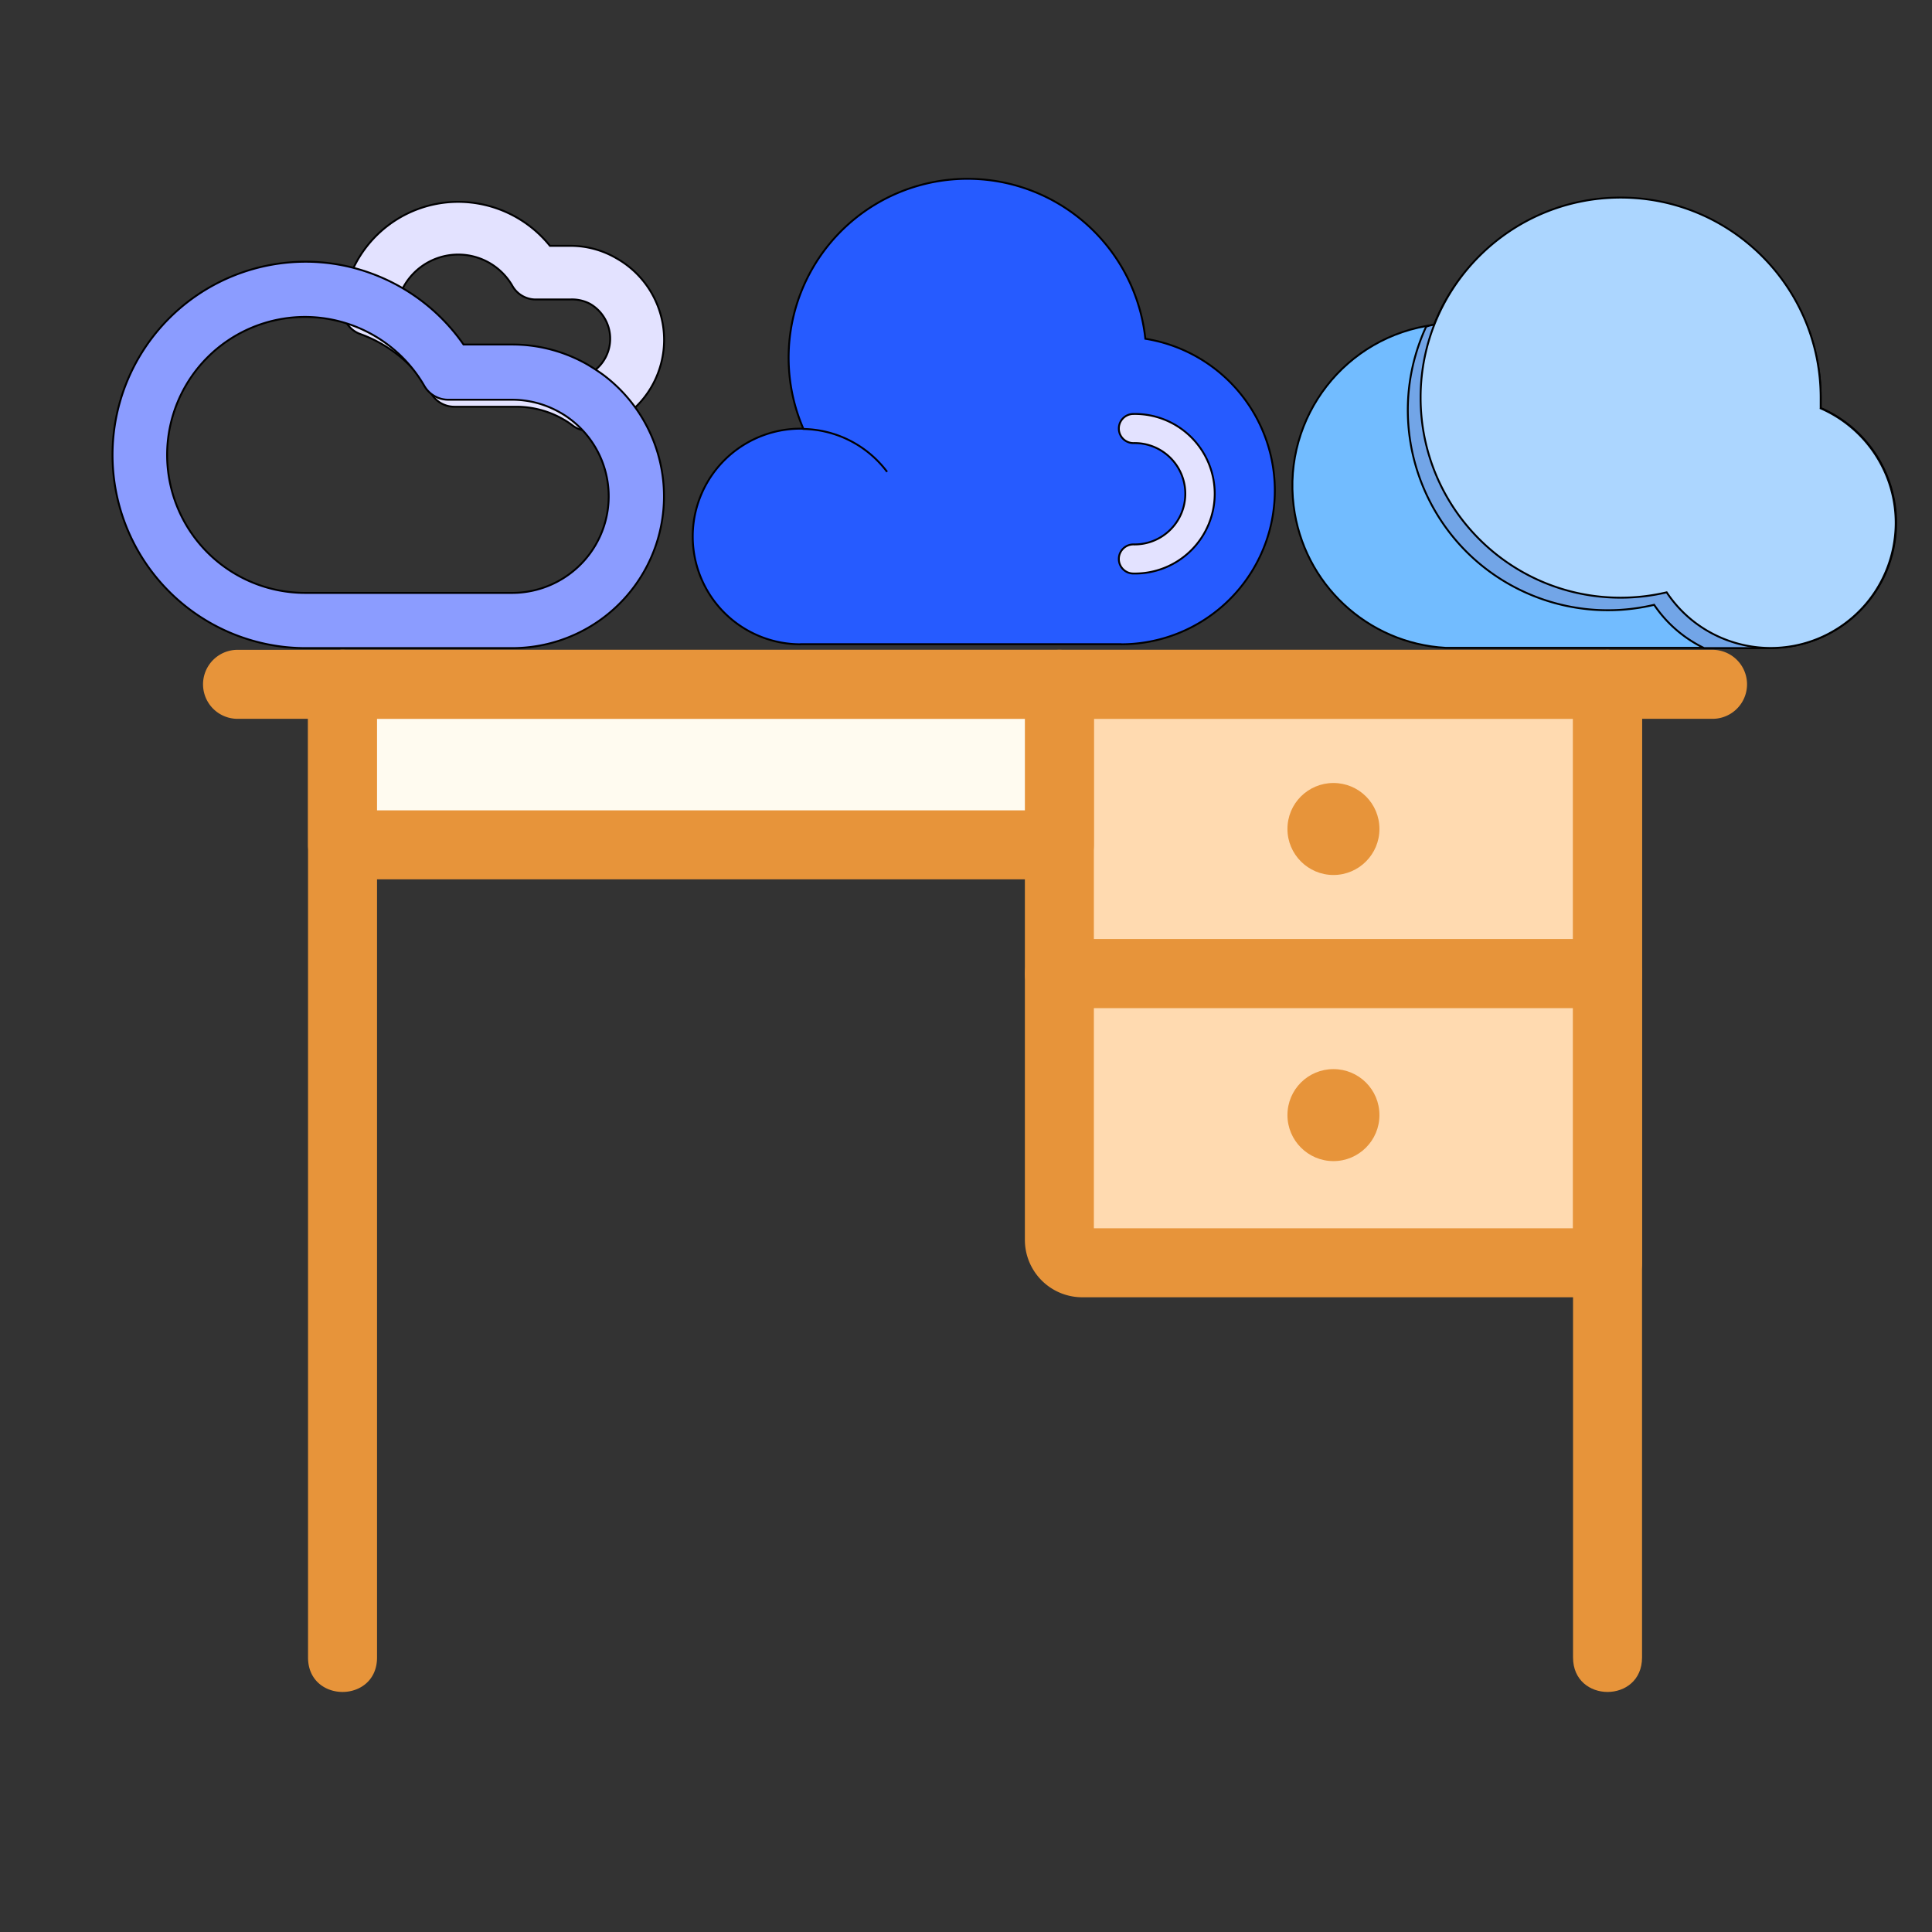 <svg width="1024" height="1024" xmlns="http://www.w3.org/2000/svg" p-id="12586" version="1.1" class="icon" t="1699267179710">
 <rect width="100%" height="100%" fill="#333333" stroke="none"/>
 <g>
  <title>Layer 1</title>
  <path id="drawer1" p-id="12587" fill="#ffdab0" d="m561.493,516.061l290.536,0l0,-153.356l-290.536,0l0,153.356z"/>
  <path id="svg_2" p-id="12588" fill="#e7943a" d="m561.493,534.347a18.286,18.286 0 0 1 -18.286,-18.286l0,-153.356a18.286,18.286 0 0 1 18.286,-18.286l290.536,0a18.286,18.286 0 0 1 18.286,18.286l0,153.356a18.286,18.286 0 0 1 -18.286,18.286l-290.536,0zm272.25,-36.571l0,-116.785l-253.964,0l0,116.785l253.964,0z"/>
  <path id="svg_3" p-id="12589" fill="#e7943a" d="m682.374,439.383c0,-13.531 10.923,-24.381 24.381,-24.381c13.47,0 24.381,10.85 24.381,24.381c0,13.41 -10.91,24.381 -24.381,24.381c-13.458,0 -24.381,-10.971 -24.381,-24.381"/>
  <path id="drawer2" p-id="12590" fill="#ffdab0" d="m573.684,669.295l278.345,0l0,-153.234l-290.536,0l0,141.044c0,6.827 5.449,12.19 12.19,12.19"/>
  <path id="svg_5" p-id="12591" fill="#e7943a" d="m573.684,687.581a30.415,30.415 0 0 1 -30.476,-30.476l0,-141.044a18.286,18.286 0 0 1 18.286,-18.286l290.536,0a18.286,18.286 0 0 1 18.286,18.286l0,153.234a18.286,18.286 0 0 1 -18.286,18.286l-278.345,0zm260.059,-36.571l0,-116.663l-253.964,0l0,116.663l253.964,0zm-633.905,-288.305l0,515.779c0,24.381 -36.571,24.381 -36.571,0l0,-515.779c0,-24.381 36.571,-24.381 36.571,0z"/>
  <path id="svg_6" p-id="12592" fill="#e7943a" d="m870.315,362.705l0,515.779c0,24.381 -36.571,24.381 -36.571,0l0,-515.779c0,-24.381 36.571,-24.381 36.571,0z"/>
  <path id="svg_7" p-id="12593" fill="#FFFBF0" d="m181.553,447.794l379.941,0l0,-85.09l-379.941,0l0,85.09z"/>
  <path id="svg_8" p-id="12594" fill="#e7943a" d="m181.553,466.08a18.286,18.286 0 0 1 -18.286,-18.286l0,-85.09a18.286,18.286 0 0 1 18.286,-18.286l379.941,0a18.286,18.286 0 0 1 18.286,18.286l0,85.09a18.286,18.286 0 0 1 -18.286,18.286l-379.941,0zm361.655,-36.571l0,-48.518l-343.369,0l0,48.518l343.369,0z"/>
  <path id="svg_9" p-id="12595" fill="#e7943a" d="m682.374,591.032c0,-13.531 10.923,-24.381 24.381,-24.381c13.47,0 24.381,10.85 24.381,24.381c0,13.41 -10.91,24.381 -24.381,24.381c-13.458,0 -24.381,-10.971 -24.381,-24.381"/>
  <path id="svg_10" p-id="12596" fill="#e7943a" d="m907.813,344.419a18.286,18.286 0 0 1 0,36.571l-782.043,0a18.286,18.286 0 0 1 0,-36.571l782.043,0z"/>
  <g stroke="null" id="svg_13">
   <path stroke="null" d="m470.185,250.092a56.845,56.845 0 0 0 -44.338,-22.732a5.243,5.243 0 0 0 -1.542,-0.154a57.138,57.138 0 0 0 0,114.276l0.062,-0.046l169.81,0l0.077,0.046a81.474,81.474 0 0 0 12.8,-161.929a94.798,94.798 0 1 0 -181.207,47.808" fill="#265bff" p-id="28442" id="svg_11"/>
   <path stroke="null" d="m600.716,303.976a7.711,7.711 0 0 1 0,-15.422a26.865,26.865 0 1 0 0,-53.714a7.711,7.711 0 0 1 0,-15.422a42.287,42.287 0 1 1 0,84.558l0,-0z" fill="#e3e2ff" p-id="28443" id="svg_12"/>
  </g>
  <g stroke="null" id="cloud2">
   <path stroke="null" d="m312.082,228.375a14.214,14.214 0 0 1 -8.386,-2.701a40.084,40.084 0 0 0 -5.117,-3.411a49.892,49.892 0 0 0 -24.875,-6.681l-32.835,0a14.214,14.214 0 0 1 -12.366,-7.107a71.071,71.071 0 0 0 -37.525,-31.413a14.214,14.214 0 0 1 -9.381,-14.214a61.547,61.547 0 0 1 61.263,-55.862a62.542,62.542 0 0 1 48.612,23.311l10.661,0a48.186,48.186 0 0 1 24.733,6.681a49.607,49.607 0 0 1 -10.803,90.829a12.793,12.793 0 0 1 -3.98,0.569l-0,-0l0,0zm-63.395,-41.221l25.017,0a77.894,77.894 0 0 1 38.947,10.376l0.853,0a21.321,21.321 0 0 0 -0.853,-36.53a20.468,20.468 0 0 0 -10.518,-2.274l-18.194,0a14.214,14.214 0 0 1 -12.224,-6.965a33.119,33.119 0 0 0 -59.415,3.554a100.636,100.636 0 0 1 36.388,31.84l0,-0l0,0z" fill="#e3e2ff" p-id="28603" id="svg_14"/>
   <path stroke="null" d="m271.427,343.51l-109.708,0a102.395,102.395 0 0 1 0,-204.789a100.785,100.785 0 0 1 34.522,5.997a102.395,102.395 0 0 1 49.442,37.886l25.745,0a80.16,80.16 0 0 1 40.08,10.678c2.633,1.609 5.412,3.364 8.045,5.266a80.453,80.453 0 0 1 -48.125,144.961l-0,0zm-109.708,-175.533a73.139,73.139 0 0 0 0,146.278l109.708,0a51.197,51.197 0 0 0 30.718,-92.155a43.883,43.883 0 0 0 -5.12,-3.364a51.344,51.344 0 0 0 -25.599,-6.875l-33.79,0a14.628,14.628 0 0 1 -12.726,-7.314a73.139,73.139 0 0 0 -63.192,-36.569l0,0l-0,0z" fill="#8b9cff" p-id="28604" id="svg_15"/>
  </g>
  <g stroke="null" id="cloud3">
   <path stroke="null" d="m965.002,216.258l0,-5.432c-0.15,-58.557 -47.743,-105.903 -106.3,-105.753c-43.414,0.111 -82.375,26.678 -98.335,67.057c-47.139,5.879 -80.585,48.857 -74.707,96c5.143,41.243 39.043,72.907 80.539,75.232l172.292,0c36.596,0.125 66.371,-29.439 66.496,-66.035c0.096,-26.528 -15.636,-50.553 -39.986,-61.068z" fill="#72bcff" p-id="34416" id="svg_1"/>
   <path stroke="null" d="m958.109,222.883l0,-5.432c4.264,-56.568 -38.136,-105.882 -94.703,-110.142c-44.921,-3.389 -86.81,22.896 -103.303,64.818c-1.454,0.164 -2.882,0.521 -4.243,1.061c-24.425,53.221 -1.079,116.164 52.139,140.585a106.015,106.015 0 0 0 68.728,6.793a66.956,66.956 0 0 0 26.507,22.928l35.253,0c34.375,-1.379 61.121,-30.364 59.743,-64.739c-1,-24.939 -16.793,-46.875 -40.128,-55.735l0,-0.136l0.007,0l-0,-0z" fill="#72a5e7" p-id="34417" id="svg_4"/>
   <path stroke="null" d="m965.002,216.258l0,-5.432c0.039,-58.557 -47.396,-106.06 -105.953,-106.1c-58.557,-0.039 -106.06,47.4 -106.1,105.957s47.396,106.06 105.953,106.1c8.236,0.007 16.443,-0.946 24.461,-2.839c20.311,30.443 61.457,38.661 91.9,18.35s38.661,-61.457 18.35,-91.903a66.266,66.266 0 0 0 -29.007,-24.125l0.396,0l0,-0.007z" fill="#acd6ff" p-id="34418" id="svg_16"/>
  </g>
 </g>

</svg>